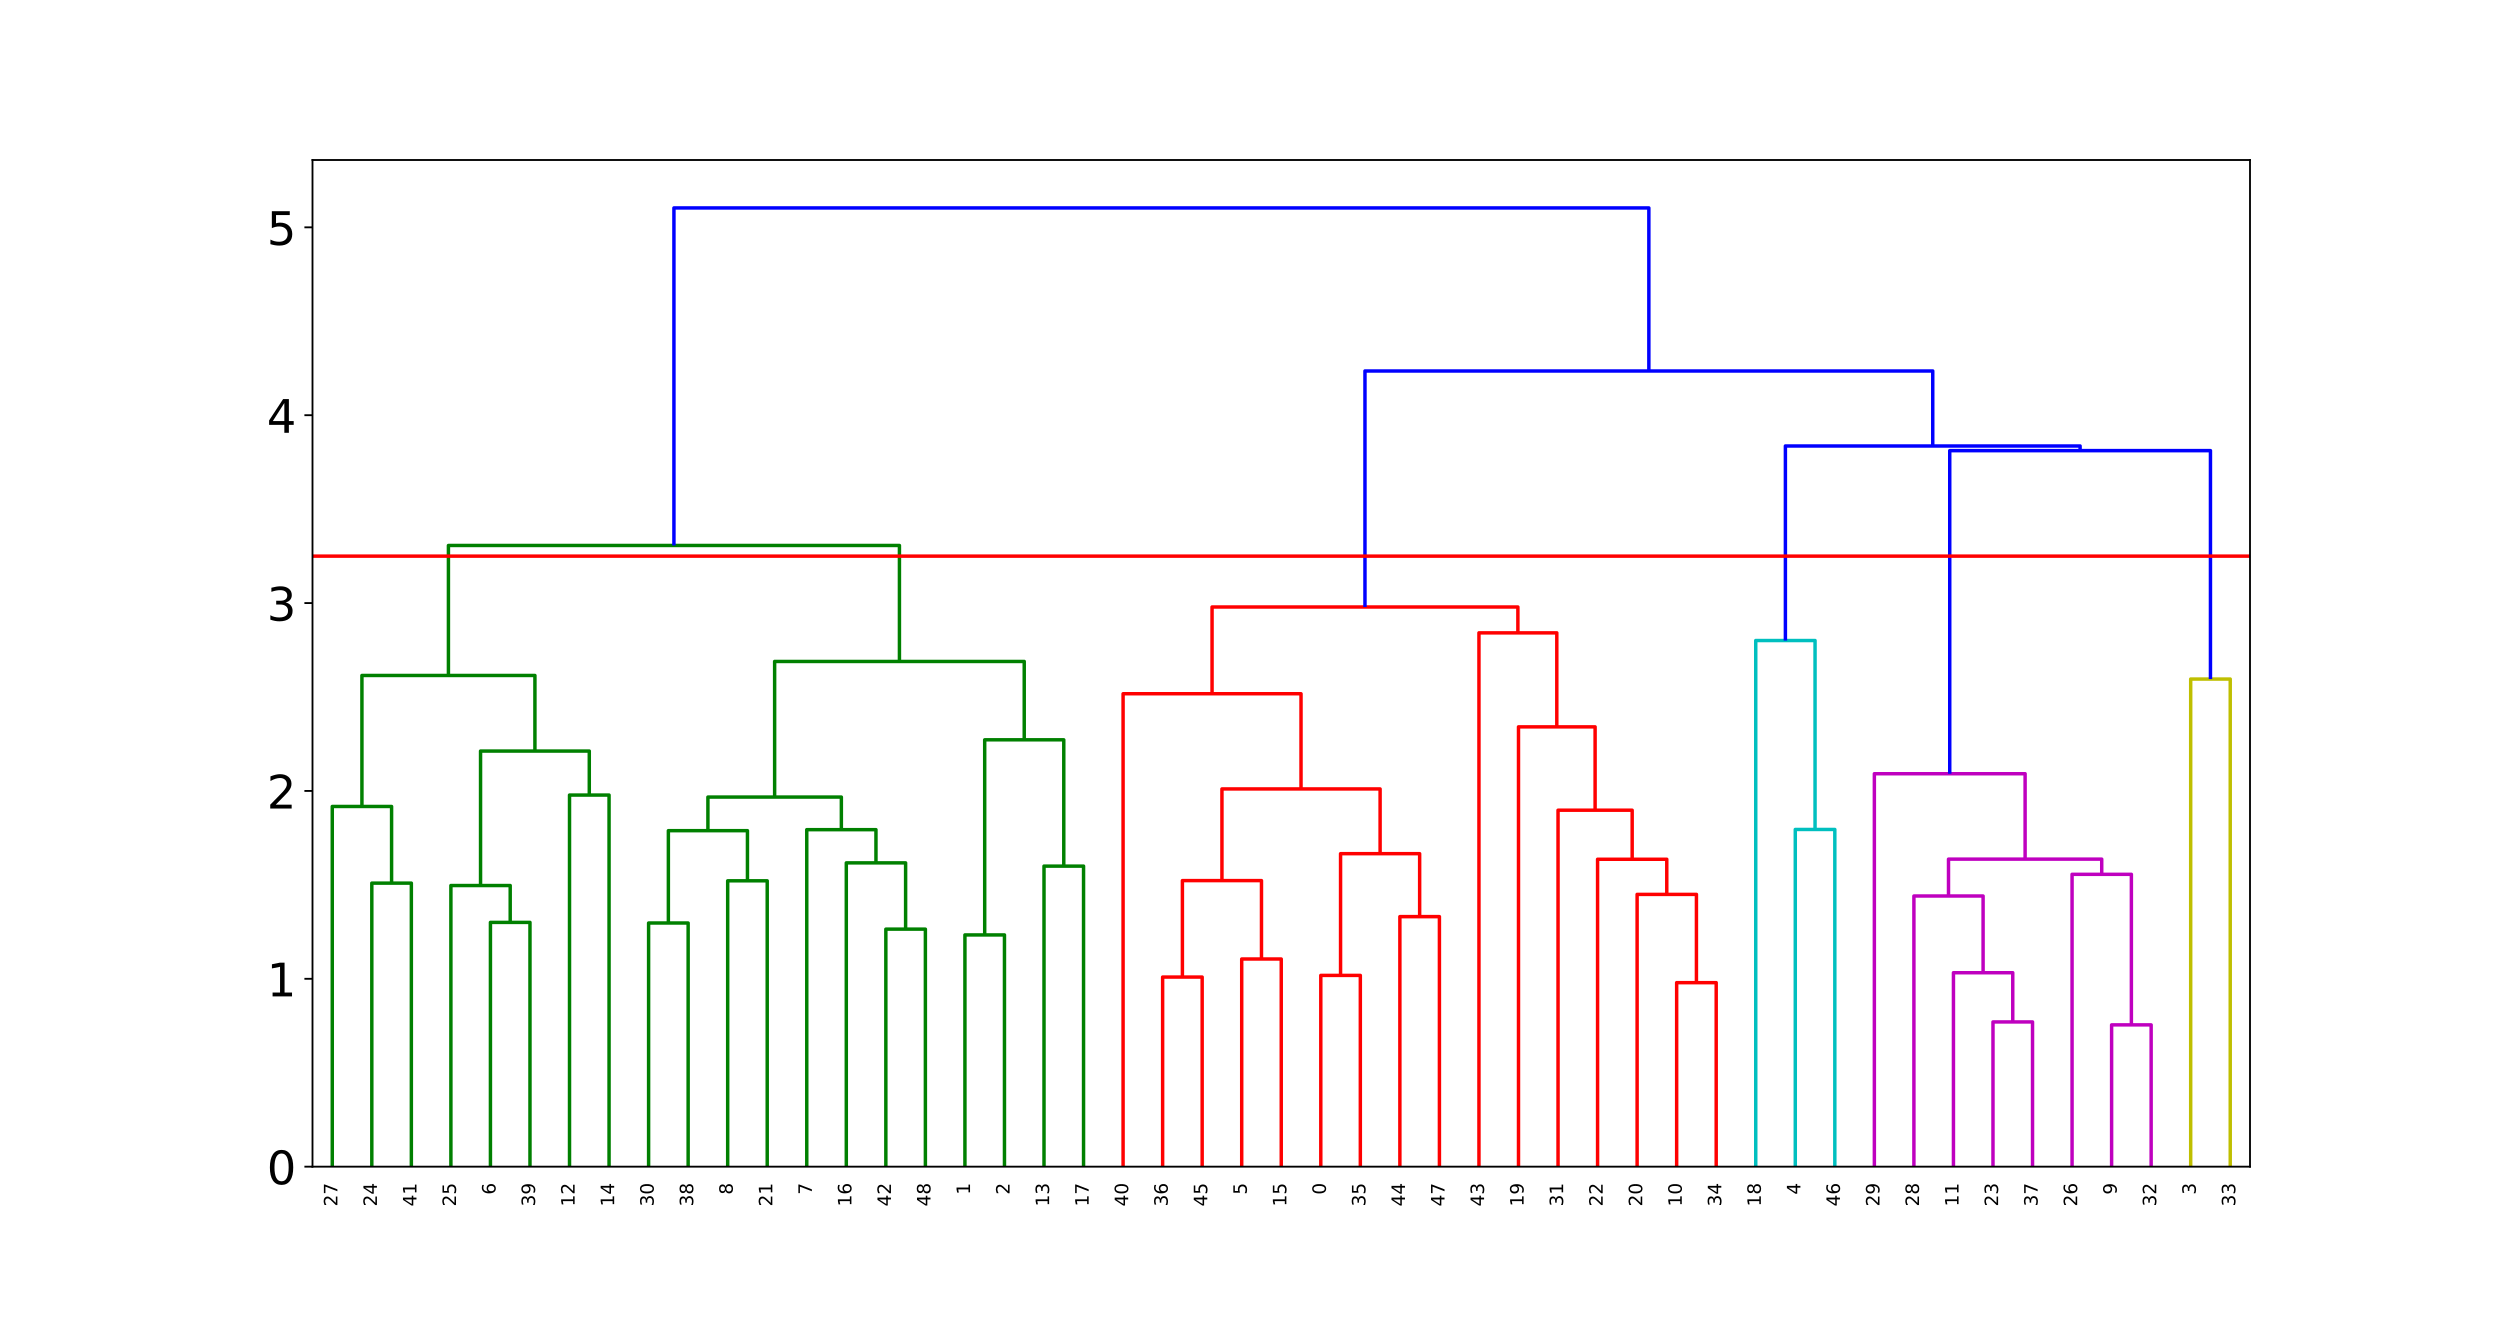 <?xml version="1.0" encoding="utf-8" standalone="no"?>
<!DOCTYPE svg PUBLIC "-//W3C//DTD SVG 1.1//EN"
  "http://www.w3.org/Graphics/SVG/1.1/DTD/svg11.dtd">
<!-- Created with matplotlib (https://matplotlib.org/) -->
<svg height="576pt" version="1.1" viewBox="0 0 1080 576" width="1080pt" xmlns="http://www.w3.org/2000/svg" xmlns:xlink="http://www.w3.org/1999/xlink">
 <defs>
  <style type="text/css">
*{stroke-linecap:butt;stroke-linejoin:round;}
  </style>
 </defs>
 <g id="figure_1">
  <g id="patch_1">
   <path d="M 0 576 
L 1080 576 
L 1080 0 
L 0 0 
z
" style="fill:none;"/>
  </g>
  <g id="axes_1">
   <g id="patch_2">
    <path d="M 135 504 
L 972 504 
L 972 69.12 
L 135 69.12 
z
" style="fill:none;"/>
   </g>
   <g id="matplotlib.axis_1">
    <g id="xtick_1">
     <g id="text_1">
      <!-- 27 -->
      <defs>
       <path d="M 19.188 8.297 
L 53.609 8.297 
L 53.609 0 
L 7.328 0 
L 7.328 8.297 
Q 12.938 14.109 22.625 23.891 
Q 32.328 33.688 34.812 36.531 
Q 39.547 41.844 41.422 45.531 
Q 43.312 49.219 43.312 52.781 
Q 43.312 58.594 39.234 62.25 
Q 35.156 65.922 28.609 65.922 
Q 23.969 65.922 18.812 64.312 
Q 13.672 62.703 7.812 59.422 
L 7.812 69.391 
Q 13.766 71.781 18.938 73 
Q 24.125 74.219 28.422 74.219 
Q 39.75 74.219 46.484 68.547 
Q 53.219 62.891 53.219 53.422 
Q 53.219 48.922 51.531 44.891 
Q 49.859 40.875 45.406 35.406 
Q 44.188 33.984 37.641 27.219 
Q 31.109 20.453 19.188 8.297 
z
" id="DejaVuSans-50"/>
       <path d="M 8.203 72.906 
L 55.078 72.906 
L 55.078 68.703 
L 28.609 0 
L 18.312 0 
L 43.219 64.594 
L 8.203 64.594 
z
" id="DejaVuSans-55"/>
      </defs>
      <g transform="translate(145.748 521.18)rotate(-90)scale(0.08 -0.08)">
       <use xlink:href="#DejaVuSans-50"/>
       <use x="63.623" xlink:href="#DejaVuSans-55"/>
      </g>
     </g>
    </g>
    <g id="xtick_2">
     <g id="text_2">
      <!-- 24 -->
      <defs>
       <path d="M 37.797 64.312 
L 12.891 25.391 
L 37.797 25.391 
z
M 35.203 72.906 
L 47.609 72.906 
L 47.609 25.391 
L 58.016 25.391 
L 58.016 17.188 
L 47.609 17.188 
L 47.609 0 
L 37.797 0 
L 37.797 17.188 
L 4.891 17.188 
L 4.891 26.703 
z
" id="DejaVuSans-52"/>
      </defs>
      <g transform="translate(162.83 521.18)rotate(-90)scale(0.08 -0.08)">
       <use xlink:href="#DejaVuSans-50"/>
       <use x="63.623" xlink:href="#DejaVuSans-52"/>
      </g>
     </g>
    </g>
    <g id="xtick_3">
     <g id="text_3">
      <!-- 41 -->
      <defs>
       <path d="M 12.406 8.297 
L 28.516 8.297 
L 28.516 63.922 
L 10.984 60.406 
L 10.984 69.391 
L 28.422 72.906 
L 38.281 72.906 
L 38.281 8.297 
L 54.391 8.297 
L 54.391 0 
L 12.406 0 
z
" id="DejaVuSans-49"/>
      </defs>
      <g transform="translate(179.912 521.18)rotate(-90)scale(0.08 -0.08)">
       <use xlink:href="#DejaVuSans-52"/>
       <use x="63.623" xlink:href="#DejaVuSans-49"/>
      </g>
     </g>
    </g>
    <g id="xtick_4">
     <g id="text_4">
      <!-- 25 -->
      <defs>
       <path d="M 10.797 72.906 
L 49.516 72.906 
L 49.516 64.594 
L 19.828 64.594 
L 19.828 46.734 
Q 21.969 47.469 24.109 47.828 
Q 26.266 48.188 28.422 48.188 
Q 40.625 48.188 47.75 41.5 
Q 54.891 34.812 54.891 23.391 
Q 54.891 11.625 47.562 5.094 
Q 40.234 -1.422 26.906 -1.422 
Q 22.312 -1.422 17.547 -0.641 
Q 12.797 0.141 7.719 1.703 
L 7.719 11.625 
Q 12.109 9.234 16.797 8.062 
Q 21.484 6.891 26.703 6.891 
Q 35.156 6.891 40.078 11.328 
Q 45.016 15.766 45.016 23.391 
Q 45.016 31 40.078 35.438 
Q 35.156 39.891 26.703 39.891 
Q 22.75 39.891 18.812 39.016 
Q 14.891 38.141 10.797 36.281 
z
" id="DejaVuSans-53"/>
      </defs>
      <g transform="translate(196.993 521.18)rotate(-90)scale(0.08 -0.08)">
       <use xlink:href="#DejaVuSans-50"/>
       <use x="63.623" xlink:href="#DejaVuSans-53"/>
      </g>
     </g>
    </g>
    <g id="xtick_5">
     <g id="text_5">
      <!-- 6 -->
      <defs>
       <path d="M 33.016 40.375 
Q 26.375 40.375 22.484 35.828 
Q 18.609 31.297 18.609 23.391 
Q 18.609 15.531 22.484 10.953 
Q 26.375 6.391 33.016 6.391 
Q 39.656 6.391 43.531 10.953 
Q 47.406 15.531 47.406 23.391 
Q 47.406 31.297 43.531 35.828 
Q 39.656 40.375 33.016 40.375 
z
M 52.594 71.297 
L 52.594 62.312 
Q 48.875 64.062 45.094 64.984 
Q 41.312 65.922 37.594 65.922 
Q 27.828 65.922 22.672 59.328 
Q 17.531 52.734 16.797 39.406 
Q 19.672 43.656 24.016 45.922 
Q 28.375 48.188 33.594 48.188 
Q 44.578 48.188 50.953 41.516 
Q 57.328 34.859 57.328 23.391 
Q 57.328 12.156 50.688 5.359 
Q 44.047 -1.422 33.016 -1.422 
Q 20.359 -1.422 13.672 8.266 
Q 6.984 17.969 6.984 36.375 
Q 6.984 53.656 15.188 63.938 
Q 23.391 74.219 37.203 74.219 
Q 40.922 74.219 44.703 73.484 
Q 48.484 72.75 52.594 71.297 
z
" id="DejaVuSans-54"/>
      </defs>
      <g transform="translate(214.075 516.09)rotate(-90)scale(0.08 -0.08)">
       <use xlink:href="#DejaVuSans-54"/>
      </g>
     </g>
    </g>
    <g id="xtick_6">
     <g id="text_6">
      <!-- 39 -->
      <defs>
       <path d="M 40.578 39.312 
Q 47.656 37.797 51.625 33 
Q 55.609 28.219 55.609 21.188 
Q 55.609 10.406 48.188 4.484 
Q 40.766 -1.422 27.094 -1.422 
Q 22.516 -1.422 17.656 -0.516 
Q 12.797 0.391 7.625 2.203 
L 7.625 11.719 
Q 11.719 9.328 16.594 8.109 
Q 21.484 6.891 26.812 6.891 
Q 36.078 6.891 40.938 10.547 
Q 45.797 14.203 45.797 21.188 
Q 45.797 27.641 41.281 31.266 
Q 36.766 34.906 28.719 34.906 
L 20.219 34.906 
L 20.219 43.016 
L 29.109 43.016 
Q 36.375 43.016 40.234 45.922 
Q 44.094 48.828 44.094 54.297 
Q 44.094 59.906 40.109 62.906 
Q 36.141 65.922 28.719 65.922 
Q 24.656 65.922 20.016 65.031 
Q 15.375 64.156 9.812 62.312 
L 9.812 71.094 
Q 15.438 72.656 20.344 73.438 
Q 25.25 74.219 29.594 74.219 
Q 40.828 74.219 47.359 69.109 
Q 53.906 64.016 53.906 55.328 
Q 53.906 49.266 50.438 45.094 
Q 46.969 40.922 40.578 39.312 
z
" id="DejaVuSans-51"/>
       <path d="M 10.984 1.516 
L 10.984 10.5 
Q 14.703 8.734 18.5 7.812 
Q 22.312 6.891 25.984 6.891 
Q 35.75 6.891 40.891 13.453 
Q 46.047 20.016 46.781 33.406 
Q 43.953 29.203 39.594 26.953 
Q 35.25 24.703 29.984 24.703 
Q 19.047 24.703 12.672 31.312 
Q 6.297 37.938 6.297 49.422 
Q 6.297 60.641 12.938 67.422 
Q 19.578 74.219 30.609 74.219 
Q 43.266 74.219 49.922 64.516 
Q 56.594 54.828 56.594 36.375 
Q 56.594 19.141 48.406 8.859 
Q 40.234 -1.422 26.422 -1.422 
Q 22.703 -1.422 18.891 -0.688 
Q 15.094 0.047 10.984 1.516 
z
M 30.609 32.422 
Q 37.25 32.422 41.125 36.953 
Q 45.016 41.5 45.016 49.422 
Q 45.016 57.281 41.125 61.844 
Q 37.25 66.406 30.609 66.406 
Q 23.969 66.406 20.094 61.844 
Q 16.219 57.281 16.219 49.422 
Q 16.219 41.5 20.094 36.953 
Q 23.969 32.422 30.609 32.422 
z
" id="DejaVuSans-57"/>
      </defs>
      <g transform="translate(231.156 521.18)rotate(-90)scale(0.08 -0.08)">
       <use xlink:href="#DejaVuSans-51"/>
       <use x="63.623" xlink:href="#DejaVuSans-57"/>
      </g>
     </g>
    </g>
    <g id="xtick_7">
     <g id="text_7">
      <!-- 12 -->
      <g transform="translate(248.238 521.18)rotate(-90)scale(0.08 -0.08)">
       <use xlink:href="#DejaVuSans-49"/>
       <use x="63.623" xlink:href="#DejaVuSans-50"/>
      </g>
     </g>
    </g>
    <g id="xtick_8">
     <g id="text_8">
      <!-- 14 -->
      <g transform="translate(265.32 521.18)rotate(-90)scale(0.08 -0.08)">
       <use xlink:href="#DejaVuSans-49"/>
       <use x="63.623" xlink:href="#DejaVuSans-52"/>
      </g>
     </g>
    </g>
    <g id="xtick_9">
     <g id="text_9">
      <!-- 30 -->
      <defs>
       <path d="M 31.781 66.406 
Q 24.172 66.406 20.328 58.906 
Q 16.5 51.422 16.5 36.375 
Q 16.5 21.391 20.328 13.891 
Q 24.172 6.391 31.781 6.391 
Q 39.453 6.391 43.281 13.891 
Q 47.125 21.391 47.125 36.375 
Q 47.125 51.422 43.281 58.906 
Q 39.453 66.406 31.781 66.406 
z
M 31.781 74.219 
Q 44.047 74.219 50.516 64.516 
Q 56.984 54.828 56.984 36.375 
Q 56.984 17.969 50.516 8.266 
Q 44.047 -1.422 31.781 -1.422 
Q 19.531 -1.422 13.062 8.266 
Q 6.594 17.969 6.594 36.375 
Q 6.594 54.828 13.062 64.516 
Q 19.531 74.219 31.781 74.219 
z
" id="DejaVuSans-48"/>
      </defs>
      <g transform="translate(282.401 521.18)rotate(-90)scale(0.08 -0.08)">
       <use xlink:href="#DejaVuSans-51"/>
       <use x="63.623" xlink:href="#DejaVuSans-48"/>
      </g>
     </g>
    </g>
    <g id="xtick_10">
     <g id="text_10">
      <!-- 38 -->
      <defs>
       <path d="M 31.781 34.625 
Q 24.75 34.625 20.719 30.859 
Q 16.703 27.094 16.703 20.516 
Q 16.703 13.922 20.719 10.156 
Q 24.75 6.391 31.781 6.391 
Q 38.812 6.391 42.859 10.172 
Q 46.922 13.969 46.922 20.516 
Q 46.922 27.094 42.891 30.859 
Q 38.875 34.625 31.781 34.625 
z
M 21.922 38.812 
Q 15.578 40.375 12.031 44.719 
Q 8.5 49.078 8.5 55.328 
Q 8.5 64.062 14.719 69.141 
Q 20.953 74.219 31.781 74.219 
Q 42.672 74.219 48.875 69.141 
Q 55.078 64.062 55.078 55.328 
Q 55.078 49.078 51.531 44.719 
Q 48 40.375 41.703 38.812 
Q 48.828 37.156 52.797 32.312 
Q 56.781 27.484 56.781 20.516 
Q 56.781 9.906 50.312 4.234 
Q 43.844 -1.422 31.781 -1.422 
Q 19.734 -1.422 13.25 4.234 
Q 6.781 9.906 6.781 20.516 
Q 6.781 27.484 10.781 32.312 
Q 14.797 37.156 21.922 38.812 
z
M 18.312 54.391 
Q 18.312 48.734 21.844 45.562 
Q 25.391 42.391 31.781 42.391 
Q 38.141 42.391 41.719 45.562 
Q 45.312 48.734 45.312 54.391 
Q 45.312 60.062 41.719 63.234 
Q 38.141 66.406 31.781 66.406 
Q 25.391 66.406 21.844 63.234 
Q 18.312 60.062 18.312 54.391 
z
" id="DejaVuSans-56"/>
      </defs>
      <g transform="translate(299.483 521.18)rotate(-90)scale(0.08 -0.08)">
       <use xlink:href="#DejaVuSans-51"/>
       <use x="63.623" xlink:href="#DejaVuSans-56"/>
      </g>
     </g>
    </g>
    <g id="xtick_11">
     <g id="text_11">
      <!-- 8 -->
      <g transform="translate(316.565 516.09)rotate(-90)scale(0.08 -0.08)">
       <use xlink:href="#DejaVuSans-56"/>
      </g>
     </g>
    </g>
    <g id="xtick_12">
     <g id="text_12">
      <!-- 21 -->
      <g transform="translate(333.646 521.18)rotate(-90)scale(0.08 -0.08)">
       <use xlink:href="#DejaVuSans-50"/>
       <use x="63.623" xlink:href="#DejaVuSans-49"/>
      </g>
     </g>
    </g>
    <g id="xtick_13">
     <g id="text_13">
      <!-- 7 -->
      <g transform="translate(350.728 516.09)rotate(-90)scale(0.08 -0.08)">
       <use xlink:href="#DejaVuSans-55"/>
      </g>
     </g>
    </g>
    <g id="xtick_14">
     <g id="text_14">
      <!-- 16 -->
      <g transform="translate(367.81 521.18)rotate(-90)scale(0.08 -0.08)">
       <use xlink:href="#DejaVuSans-49"/>
       <use x="63.623" xlink:href="#DejaVuSans-54"/>
      </g>
     </g>
    </g>
    <g id="xtick_15">
     <g id="text_15">
      <!-- 42 -->
      <g transform="translate(384.891 521.18)rotate(-90)scale(0.08 -0.08)">
       <use xlink:href="#DejaVuSans-52"/>
       <use x="63.623" xlink:href="#DejaVuSans-50"/>
      </g>
     </g>
    </g>
    <g id="xtick_16">
     <g id="text_16">
      <!-- 48 -->
      <g transform="translate(401.973 521.18)rotate(-90)scale(0.08 -0.08)">
       <use xlink:href="#DejaVuSans-52"/>
       <use x="63.623" xlink:href="#DejaVuSans-56"/>
      </g>
     </g>
    </g>
    <g id="xtick_17">
     <g id="text_17">
      <!-- 1 -->
      <g transform="translate(419.054 516.09)rotate(-90)scale(0.08 -0.08)">
       <use xlink:href="#DejaVuSans-49"/>
      </g>
     </g>
    </g>
    <g id="xtick_18">
     <g id="text_18">
      <!-- 2 -->
      <g transform="translate(436.136 516.09)rotate(-90)scale(0.08 -0.08)">
       <use xlink:href="#DejaVuSans-50"/>
      </g>
     </g>
    </g>
    <g id="xtick_19">
     <g id="text_19">
      <!-- 13 -->
      <g transform="translate(453.218 521.18)rotate(-90)scale(0.08 -0.08)">
       <use xlink:href="#DejaVuSans-49"/>
       <use x="63.623" xlink:href="#DejaVuSans-51"/>
      </g>
     </g>
    </g>
    <g id="xtick_20">
     <g id="text_20">
      <!-- 17 -->
      <g transform="translate(470.299 521.18)rotate(-90)scale(0.08 -0.08)">
       <use xlink:href="#DejaVuSans-49"/>
       <use x="63.623" xlink:href="#DejaVuSans-55"/>
      </g>
     </g>
    </g>
    <g id="xtick_21">
     <g id="text_21">
      <!-- 40 -->
      <g transform="translate(487.381 521.18)rotate(-90)scale(0.08 -0.08)">
       <use xlink:href="#DejaVuSans-52"/>
       <use x="63.623" xlink:href="#DejaVuSans-48"/>
      </g>
     </g>
    </g>
    <g id="xtick_22">
     <g id="text_22">
      <!-- 36 -->
      <g transform="translate(504.463 521.18)rotate(-90)scale(0.08 -0.08)">
       <use xlink:href="#DejaVuSans-51"/>
       <use x="63.623" xlink:href="#DejaVuSans-54"/>
      </g>
     </g>
    </g>
    <g id="xtick_23">
     <g id="text_23">
      <!-- 45 -->
      <g transform="translate(521.544 521.18)rotate(-90)scale(0.08 -0.08)">
       <use xlink:href="#DejaVuSans-52"/>
       <use x="63.623" xlink:href="#DejaVuSans-53"/>
      </g>
     </g>
    </g>
    <g id="xtick_24">
     <g id="text_24">
      <!-- 5 -->
      <g transform="translate(538.626 516.09)rotate(-90)scale(0.08 -0.08)">
       <use xlink:href="#DejaVuSans-53"/>
      </g>
     </g>
    </g>
    <g id="xtick_25">
     <g id="text_25">
      <!-- 15 -->
      <g transform="translate(555.707 521.18)rotate(-90)scale(0.08 -0.08)">
       <use xlink:href="#DejaVuSans-49"/>
       <use x="63.623" xlink:href="#DejaVuSans-53"/>
      </g>
     </g>
    </g>
    <g id="xtick_26">
     <g id="text_26">
      <!-- 0 -->
      <g transform="translate(572.789 516.09)rotate(-90)scale(0.08 -0.08)">
       <use xlink:href="#DejaVuSans-48"/>
      </g>
     </g>
    </g>
    <g id="xtick_27">
     <g id="text_27">
      <!-- 35 -->
      <g transform="translate(589.871 521.18)rotate(-90)scale(0.08 -0.08)">
       <use xlink:href="#DejaVuSans-51"/>
       <use x="63.623" xlink:href="#DejaVuSans-53"/>
      </g>
     </g>
    </g>
    <g id="xtick_28">
     <g id="text_28">
      <!-- 44 -->
      <g transform="translate(606.952 521.18)rotate(-90)scale(0.08 -0.08)">
       <use xlink:href="#DejaVuSans-52"/>
       <use x="63.623" xlink:href="#DejaVuSans-52"/>
      </g>
     </g>
    </g>
    <g id="xtick_29">
     <g id="text_29">
      <!-- 47 -->
      <g transform="translate(624.034 521.18)rotate(-90)scale(0.08 -0.08)">
       <use xlink:href="#DejaVuSans-52"/>
       <use x="63.623" xlink:href="#DejaVuSans-55"/>
      </g>
     </g>
    </g>
    <g id="xtick_30">
     <g id="text_30">
      <!-- 43 -->
      <g transform="translate(641.116 521.18)rotate(-90)scale(0.08 -0.08)">
       <use xlink:href="#DejaVuSans-52"/>
       <use x="63.623" xlink:href="#DejaVuSans-51"/>
      </g>
     </g>
    </g>
    <g id="xtick_31">
     <g id="text_31">
      <!-- 19 -->
      <g transform="translate(658.197 521.18)rotate(-90)scale(0.08 -0.08)">
       <use xlink:href="#DejaVuSans-49"/>
       <use x="63.623" xlink:href="#DejaVuSans-57"/>
      </g>
     </g>
    </g>
    <g id="xtick_32">
     <g id="text_32">
      <!-- 31 -->
      <g transform="translate(675.279 521.18)rotate(-90)scale(0.08 -0.08)">
       <use xlink:href="#DejaVuSans-51"/>
       <use x="63.623" xlink:href="#DejaVuSans-49"/>
      </g>
     </g>
    </g>
    <g id="xtick_33">
     <g id="text_33">
      <!-- 22 -->
      <g transform="translate(692.361 521.18)rotate(-90)scale(0.08 -0.08)">
       <use xlink:href="#DejaVuSans-50"/>
       <use x="63.623" xlink:href="#DejaVuSans-50"/>
      </g>
     </g>
    </g>
    <g id="xtick_34">
     <g id="text_34">
      <!-- 20 -->
      <g transform="translate(709.442 521.18)rotate(-90)scale(0.08 -0.08)">
       <use xlink:href="#DejaVuSans-50"/>
       <use x="63.623" xlink:href="#DejaVuSans-48"/>
      </g>
     </g>
    </g>
    <g id="xtick_35">
     <g id="text_35">
      <!-- 10 -->
      <g transform="translate(726.524 521.18)rotate(-90)scale(0.08 -0.08)">
       <use xlink:href="#DejaVuSans-49"/>
       <use x="63.623" xlink:href="#DejaVuSans-48"/>
      </g>
     </g>
    </g>
    <g id="xtick_36">
     <g id="text_36">
      <!-- 34 -->
      <g transform="translate(743.605 521.18)rotate(-90)scale(0.08 -0.08)">
       <use xlink:href="#DejaVuSans-51"/>
       <use x="63.623" xlink:href="#DejaVuSans-52"/>
      </g>
     </g>
    </g>
    <g id="xtick_37">
     <g id="text_37">
      <!-- 18 -->
      <g transform="translate(760.687 521.18)rotate(-90)scale(0.08 -0.08)">
       <use xlink:href="#DejaVuSans-49"/>
       <use x="63.623" xlink:href="#DejaVuSans-56"/>
      </g>
     </g>
    </g>
    <g id="xtick_38">
     <g id="text_38">
      <!-- 4 -->
      <g transform="translate(777.769 516.09)rotate(-90)scale(0.08 -0.08)">
       <use xlink:href="#DejaVuSans-52"/>
      </g>
     </g>
    </g>
    <g id="xtick_39">
     <g id="text_39">
      <!-- 46 -->
      <g transform="translate(794.85 521.18)rotate(-90)scale(0.08 -0.08)">
       <use xlink:href="#DejaVuSans-52"/>
       <use x="63.623" xlink:href="#DejaVuSans-54"/>
      </g>
     </g>
    </g>
    <g id="xtick_40">
     <g id="text_40">
      <!-- 29 -->
      <g transform="translate(811.932 521.18)rotate(-90)scale(0.08 -0.08)">
       <use xlink:href="#DejaVuSans-50"/>
       <use x="63.623" xlink:href="#DejaVuSans-57"/>
      </g>
     </g>
    </g>
    <g id="xtick_41">
     <g id="text_41">
      <!-- 28 -->
      <g transform="translate(829.014 521.18)rotate(-90)scale(0.08 -0.08)">
       <use xlink:href="#DejaVuSans-50"/>
       <use x="63.623" xlink:href="#DejaVuSans-56"/>
      </g>
     </g>
    </g>
    <g id="xtick_42">
     <g id="text_42">
      <!-- 11 -->
      <g transform="translate(846.095 521.18)rotate(-90)scale(0.08 -0.08)">
       <use xlink:href="#DejaVuSans-49"/>
       <use x="63.623" xlink:href="#DejaVuSans-49"/>
      </g>
     </g>
    </g>
    <g id="xtick_43">
     <g id="text_43">
      <!-- 23 -->
      <g transform="translate(863.177 521.18)rotate(-90)scale(0.08 -0.08)">
       <use xlink:href="#DejaVuSans-50"/>
       <use x="63.623" xlink:href="#DejaVuSans-51"/>
      </g>
     </g>
    </g>
    <g id="xtick_44">
     <g id="text_44">
      <!-- 37 -->
      <g transform="translate(880.259 521.18)rotate(-90)scale(0.08 -0.08)">
       <use xlink:href="#DejaVuSans-51"/>
       <use x="63.623" xlink:href="#DejaVuSans-55"/>
      </g>
     </g>
    </g>
    <g id="xtick_45">
     <g id="text_45">
      <!-- 26 -->
      <g transform="translate(897.34 521.18)rotate(-90)scale(0.08 -0.08)">
       <use xlink:href="#DejaVuSans-50"/>
       <use x="63.623" xlink:href="#DejaVuSans-54"/>
      </g>
     </g>
    </g>
    <g id="xtick_46">
     <g id="text_46">
      <!-- 9 -->
      <g transform="translate(914.422 516.09)rotate(-90)scale(0.08 -0.08)">
       <use xlink:href="#DejaVuSans-57"/>
      </g>
     </g>
    </g>
    <g id="xtick_47">
     <g id="text_47">
      <!-- 32 -->
      <g transform="translate(931.503 521.18)rotate(-90)scale(0.08 -0.08)">
       <use xlink:href="#DejaVuSans-51"/>
       <use x="63.623" xlink:href="#DejaVuSans-50"/>
      </g>
     </g>
    </g>
    <g id="xtick_48">
     <g id="text_48">
      <!-- 3 -->
      <g transform="translate(948.585 516.09)rotate(-90)scale(0.08 -0.08)">
       <use xlink:href="#DejaVuSans-51"/>
      </g>
     </g>
    </g>
    <g id="xtick_49">
     <g id="text_49">
      <!-- 33 -->
      <g transform="translate(965.667 521.18)rotate(-90)scale(0.08 -0.08)">
       <use xlink:href="#DejaVuSans-51"/>
       <use x="63.623" xlink:href="#DejaVuSans-51"/>
      </g>
     </g>
    </g>
   </g>
   <g id="matplotlib.axis_2">
    <g id="ytick_1">
     <g id="line2d_1">
      <defs>
       <path d="M 0 0 
L -3.5 0 
" id="mb1451dd41c" style="stroke:#000000;stroke-width:0.8;"/>
      </defs>
      <g>
       <use style="stroke:#000000;stroke-width:0.8;" x="135" xlink:href="#mb1451dd41c" y="504"/>
      </g>
     </g>
     <g id="text_50">
      <!-- 0 -->
      <g transform="translate(115.275 511.598)scale(0.2 -0.2)">
       <use xlink:href="#DejaVuSans-48"/>
      </g>
     </g>
    </g>
    <g id="ytick_2">
     <g id="line2d_2">
      <g>
       <use style="stroke:#000000;stroke-width:0.8;" x="135" xlink:href="#mb1451dd41c" y="422.843"/>
      </g>
     </g>
     <g id="text_51">
      <!-- 1 -->
      <g transform="translate(115.275 430.442)scale(0.2 -0.2)">
       <use xlink:href="#DejaVuSans-49"/>
      </g>
     </g>
    </g>
    <g id="ytick_3">
     <g id="line2d_3">
      <g>
       <use style="stroke:#000000;stroke-width:0.8;" x="135" xlink:href="#mb1451dd41c" y="341.686"/>
      </g>
     </g>
     <g id="text_52">
      <!-- 2 -->
      <g transform="translate(115.275 349.285)scale(0.2 -0.2)">
       <use xlink:href="#DejaVuSans-50"/>
      </g>
     </g>
    </g>
    <g id="ytick_4">
     <g id="line2d_4">
      <g>
       <use style="stroke:#000000;stroke-width:0.8;" x="135" xlink:href="#mb1451dd41c" y="260.53"/>
      </g>
     </g>
     <g id="text_53">
      <!-- 3 -->
      <g transform="translate(115.275 268.128)scale(0.2 -0.2)">
       <use xlink:href="#DejaVuSans-51"/>
      </g>
     </g>
    </g>
    <g id="ytick_5">
     <g id="line2d_5">
      <g>
       <use style="stroke:#000000;stroke-width:0.8;" x="135" xlink:href="#mb1451dd41c" y="179.373"/>
      </g>
     </g>
     <g id="text_54">
      <!-- 4 -->
      <g transform="translate(115.275 186.971)scale(0.2 -0.2)">
       <use xlink:href="#DejaVuSans-52"/>
      </g>
     </g>
    </g>
    <g id="ytick_6">
     <g id="line2d_6">
      <g>
       <use style="stroke:#000000;stroke-width:0.8;" x="135" xlink:href="#mb1451dd41c" y="98.216"/>
      </g>
     </g>
     <g id="text_55">
      <!-- 5 -->
      <g transform="translate(115.275 105.814)scale(0.2 -0.2)">
       <use xlink:href="#DejaVuSans-53"/>
      </g>
     </g>
    </g>
   </g>
   <g id="LineCollection_1">
    <path clip-path="url(#p038c3489ab)" d="M 160.622 504 
L 160.622 381.511 
L 177.704 381.511 
L 177.704 504 
" style="fill:none;stroke:#008000;stroke-width:1.5;"/>
    <path clip-path="url(#p038c3489ab)" d="M 143.541 504 
L 143.541 348.394 
L 169.163 348.394 
L 169.163 381.511 
" style="fill:none;stroke:#008000;stroke-width:1.5;"/>
    <path clip-path="url(#p038c3489ab)" d="M 211.867 504 
L 211.867 398.47 
L 228.949 398.47 
L 228.949 504 
" style="fill:none;stroke:#008000;stroke-width:1.5;"/>
    <path clip-path="url(#p038c3489ab)" d="M 194.786 504 
L 194.786 382.542 
L 220.408 382.542 
L 220.408 398.47 
" style="fill:none;stroke:#008000;stroke-width:1.5;"/>
    <path clip-path="url(#p038c3489ab)" d="M 246.031 504 
L 246.031 343.466 
L 263.112 343.466 
L 263.112 504 
" style="fill:none;stroke:#008000;stroke-width:1.5;"/>
    <path clip-path="url(#p038c3489ab)" d="M 207.597 382.542 
L 207.597 324.457 
L 254.571 324.457 
L 254.571 343.466 
" style="fill:none;stroke:#008000;stroke-width:1.5;"/>
    <path clip-path="url(#p038c3489ab)" d="M 156.352 348.394 
L 156.352 291.806 
L 231.084 291.806 
L 231.084 324.457 
" style="fill:none;stroke:#008000;stroke-width:1.5;"/>
    <path clip-path="url(#p038c3489ab)" d="M 280.194 504 
L 280.194 398.75 
L 297.276 398.75 
L 297.276 504 
" style="fill:none;stroke:#008000;stroke-width:1.5;"/>
    <path clip-path="url(#p038c3489ab)" d="M 314.357 504 
L 314.357 380.515 
L 331.439 380.515 
L 331.439 504 
" style="fill:none;stroke:#008000;stroke-width:1.5;"/>
    <path clip-path="url(#p038c3489ab)" d="M 288.735 398.75 
L 288.735 358.85 
L 322.898 358.85 
L 322.898 380.515 
" style="fill:none;stroke:#008000;stroke-width:1.5;"/>
    <path clip-path="url(#p038c3489ab)" d="M 382.684 504 
L 382.684 401.399 
L 399.765 401.399 
L 399.765 504 
" style="fill:none;stroke:#008000;stroke-width:1.5;"/>
    <path clip-path="url(#p038c3489ab)" d="M 365.602 504 
L 365.602 372.767 
L 391.224 372.767 
L 391.224 401.399 
" style="fill:none;stroke:#008000;stroke-width:1.5;"/>
    <path clip-path="url(#p038c3489ab)" d="M 348.52 504 
L 348.52 358.416 
L 378.413 358.416 
L 378.413 372.767 
" style="fill:none;stroke:#008000;stroke-width:1.5;"/>
    <path clip-path="url(#p038c3489ab)" d="M 305.816 358.85 
L 305.816 344.341 
L 363.467 344.341 
L 363.467 358.416 
" style="fill:none;stroke:#008000;stroke-width:1.5;"/>
    <path clip-path="url(#p038c3489ab)" d="M 416.847 504 
L 416.847 403.886 
L 433.929 403.886 
L 433.929 504 
" style="fill:none;stroke:#008000;stroke-width:1.5;"/>
    <path clip-path="url(#p038c3489ab)" d="M 451.01 504 
L 451.01 374.158 
L 468.092 374.158 
L 468.092 504 
" style="fill:none;stroke:#008000;stroke-width:1.5;"/>
    <path clip-path="url(#p038c3489ab)" d="M 425.388 403.886 
L 425.388 319.608 
L 459.551 319.608 
L 459.551 374.158 
" style="fill:none;stroke:#008000;stroke-width:1.5;"/>
    <path clip-path="url(#p038c3489ab)" d="M 334.642 344.341 
L 334.642 285.743 
L 442.469 285.743 
L 442.469 319.608 
" style="fill:none;stroke:#008000;stroke-width:1.5;"/>
    <path clip-path="url(#p038c3489ab)" d="M 193.718 291.806 
L 193.718 235.651 
L 388.555 235.651 
L 388.555 285.743 
" style="fill:none;stroke:#008000;stroke-width:1.5;"/>
   </g>
   <g id="LineCollection_2">
    <path clip-path="url(#p038c3489ab)" d="M 502.255 504 
L 502.255 422.095 
L 519.337 422.095 
L 519.337 504 
" style="fill:none;stroke:#ff0000;stroke-width:1.5;"/>
    <path clip-path="url(#p038c3489ab)" d="M 536.418 504 
L 536.418 414.294 
L 553.5 414.294 
L 553.5 504 
" style="fill:none;stroke:#ff0000;stroke-width:1.5;"/>
    <path clip-path="url(#p038c3489ab)" d="M 510.796 422.095 
L 510.796 380.424 
L 544.959 380.424 
L 544.959 414.294 
" style="fill:none;stroke:#ff0000;stroke-width:1.5;"/>
    <path clip-path="url(#p038c3489ab)" d="M 570.582 504 
L 570.582 421.378 
L 587.663 421.378 
L 587.663 504 
" style="fill:none;stroke:#ff0000;stroke-width:1.5;"/>
    <path clip-path="url(#p038c3489ab)" d="M 604.745 504 
L 604.745 395.986 
L 621.827 395.986 
L 621.827 504 
" style="fill:none;stroke:#ff0000;stroke-width:1.5;"/>
    <path clip-path="url(#p038c3489ab)" d="M 579.122 421.378 
L 579.122 368.793 
L 613.286 368.793 
L 613.286 395.986 
" style="fill:none;stroke:#ff0000;stroke-width:1.5;"/>
    <path clip-path="url(#p038c3489ab)" d="M 527.878 380.424 
L 527.878 340.824 
L 596.204 340.824 
L 596.204 368.793 
" style="fill:none;stroke:#ff0000;stroke-width:1.5;"/>
    <path clip-path="url(#p038c3489ab)" d="M 485.173 504 
L 485.173 299.702 
L 562.041 299.702 
L 562.041 340.824 
" style="fill:none;stroke:#ff0000;stroke-width:1.5;"/>
    <path clip-path="url(#p038c3489ab)" d="M 724.316 504 
L 724.316 424.504 
L 741.398 424.504 
L 741.398 504 
" style="fill:none;stroke:#ff0000;stroke-width:1.5;"/>
    <path clip-path="url(#p038c3489ab)" d="M 707.235 504 
L 707.235 386.368 
L 732.857 386.368 
L 732.857 424.504 
" style="fill:none;stroke:#ff0000;stroke-width:1.5;"/>
    <path clip-path="url(#p038c3489ab)" d="M 690.153 504 
L 690.153 371.201 
L 720.046 371.201 
L 720.046 386.368 
" style="fill:none;stroke:#ff0000;stroke-width:1.5;"/>
    <path clip-path="url(#p038c3489ab)" d="M 673.071 504 
L 673.071 350.018 
L 705.099 350.018 
L 705.099 371.201 
" style="fill:none;stroke:#ff0000;stroke-width:1.5;"/>
    <path clip-path="url(#p038c3489ab)" d="M 655.99 504 
L 655.99 314.002 
L 689.085 314.002 
L 689.085 350.018 
" style="fill:none;stroke:#ff0000;stroke-width:1.5;"/>
    <path clip-path="url(#p038c3489ab)" d="M 638.908 504 
L 638.908 273.386 
L 672.538 273.386 
L 672.538 314.002 
" style="fill:none;stroke:#ff0000;stroke-width:1.5;"/>
    <path clip-path="url(#p038c3489ab)" d="M 523.607 299.702 
L 523.607 262.225 
L 655.723 262.225 
L 655.723 273.386 
" style="fill:none;stroke:#ff0000;stroke-width:1.5;"/>
   </g>
   <g id="LineCollection_3">
    <path clip-path="url(#p038c3489ab)" d="M 775.561 504 
L 775.561 358.325 
L 792.643 358.325 
L 792.643 504 
" style="fill:none;stroke:#00bfbf;stroke-width:1.5;"/>
    <path clip-path="url(#p038c3489ab)" d="M 758.48 504 
L 758.48 276.703 
L 784.102 276.703 
L 784.102 358.325 
" style="fill:none;stroke:#00bfbf;stroke-width:1.5;"/>
   </g>
   <g id="LineCollection_4">
    <path clip-path="url(#p038c3489ab)" d="M 860.969 504 
L 860.969 441.478 
L 878.051 441.478 
L 878.051 504 
" style="fill:none;stroke:#bf00bf;stroke-width:1.5;"/>
    <path clip-path="url(#p038c3489ab)" d="M 843.888 504 
L 843.888 420.211 
L 869.51 420.211 
L 869.51 441.478 
" style="fill:none;stroke:#bf00bf;stroke-width:1.5;"/>
    <path clip-path="url(#p038c3489ab)" d="M 826.806 504 
L 826.806 387.084 
L 856.699 387.084 
L 856.699 420.211 
" style="fill:none;stroke:#bf00bf;stroke-width:1.5;"/>
    <path clip-path="url(#p038c3489ab)" d="M 912.214 504 
L 912.214 442.753 
L 929.296 442.753 
L 929.296 504 
" style="fill:none;stroke:#bf00bf;stroke-width:1.5;"/>
    <path clip-path="url(#p038c3489ab)" d="M 895.133 504 
L 895.133 377.702 
L 920.755 377.702 
L 920.755 442.753 
" style="fill:none;stroke:#bf00bf;stroke-width:1.5;"/>
    <path clip-path="url(#p038c3489ab)" d="M 841.753 387.084 
L 841.753 371.149 
L 907.944 371.149 
L 907.944 377.702 
" style="fill:none;stroke:#bf00bf;stroke-width:1.5;"/>
    <path clip-path="url(#p038c3489ab)" d="M 809.724 504 
L 809.724 334.243 
L 874.848 334.243 
L 874.848 371.149 
" style="fill:none;stroke:#bf00bf;stroke-width:1.5;"/>
   </g>
   <g id="LineCollection_5">
    <path clip-path="url(#p038c3489ab)" d="M 946.378 504 
L 946.378 293.343 
L 963.459 293.343 
L 963.459 504 
" style="fill:none;stroke:#bfbf00;stroke-width:1.5;"/>
   </g>
   <g id="LineCollection_6">
    <path clip-path="url(#p038c3489ab)" d="M 842.286 334.243 
L 842.286 194.674 
L 954.918 194.674 
L 954.918 293.343 
" style="fill:none;stroke:#0000ff;stroke-width:1.5;"/>
    <path clip-path="url(#p038c3489ab)" d="M 771.291 276.703 
L 771.291 192.661 
L 898.602 192.661 
L 898.602 194.674 
" style="fill:none;stroke:#0000ff;stroke-width:1.5;"/>
    <path clip-path="url(#p038c3489ab)" d="M 589.665 262.225 
L 589.665 160.262 
L 834.947 160.262 
L 834.947 192.661 
" style="fill:none;stroke:#0000ff;stroke-width:1.5;"/>
    <path clip-path="url(#p038c3489ab)" d="M 291.137 235.651 
L 291.137 89.829 
L 712.306 89.829 
L 712.306 160.262 
" style="fill:none;stroke:#0000ff;stroke-width:1.5;"/>
   </g>
   <g id="line2d_7">
    <path clip-path="url(#p038c3489ab)" d="M 135 240.24 
L 972 240.24 
" style="fill:none;stroke:#ff0000;stroke-linecap:square;stroke-width:1.5;"/>
   </g>
   <g id="patch_3">
    <path d="M 135 504 
L 135 69.12 
" style="fill:none;stroke:#000000;stroke-linecap:square;stroke-linejoin:miter;stroke-width:0.8;"/>
   </g>
   <g id="patch_4">
    <path d="M 972 504 
L 972 69.12 
" style="fill:none;stroke:#000000;stroke-linecap:square;stroke-linejoin:miter;stroke-width:0.8;"/>
   </g>
   <g id="patch_5">
    <path d="M 135 504 
L 972 504 
" style="fill:none;stroke:#000000;stroke-linecap:square;stroke-linejoin:miter;stroke-width:0.8;"/>
   </g>
   <g id="patch_6">
    <path d="M 135 69.12 
L 972 69.12 
" style="fill:none;stroke:#000000;stroke-linecap:square;stroke-linejoin:miter;stroke-width:0.8;"/>
   </g>
  </g>
 </g>
 <defs>
  <clipPath id="p038c3489ab">
   <rect height="434.88" width="837" x="135" y="69.12"/>
  </clipPath>
 </defs>
</svg>
